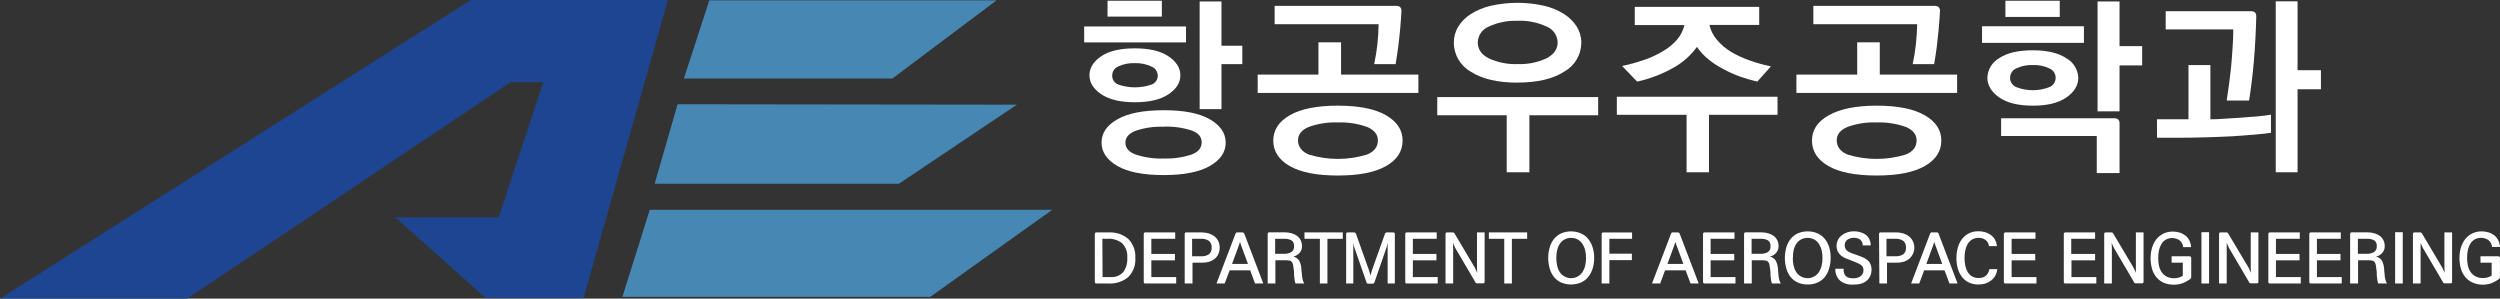 <?xml version="1.0" encoding="UTF-8"?><svg id="_레이어_2" xmlns="http://www.w3.org/2000/svg" viewBox="0 0 628.85 75.11"><rect x="0" y="0" width="628.85" height="75.11" fill="#333333" stroke="none"/><defs><style>.cls-1{fill:#4687b3;}.cls-2{fill:#fff;}.cls-3{fill:#1e4591;}</style></defs><g id="Layer_1"><polygon class="cls-3" points="168 0 146.78 75 122.22 75 99.44 54.67 125.44 54.67 136.67 20.67 128.44 20.67 47.11 75.11 0 75.11 118.44 0 168 0"/><polygon class="cls-1" points="178.42 .08 250.69 .08 224.47 19.75 172.03 19.75 178.42 .08"/><polygon class="cls-1" points="170.44 26.22 164.67 46.22 226.11 46.22 255.78 26.33 170.44 26.22"/><polygon class="cls-1" points="163.44 52.78 156.56 74.67 234 74.67 264.67 52.78 163.44 52.78"/><path class="cls-2" d="m272.71,6.66h25.62v4h-25.62v-4Zm12.78,19.06c-3.65,0-6.47-.67-8.45-2s-3-2.92-3-4.78,1-3.45,2.94-4.78,4.78-2,8.47-2,6.48.67,8.46,2,3,2.92,3,4.78-1,3.45-3,4.78-4.79,2-8.42,2Zm7.21,2c5.09,0,8.96.76,11.61,2.28,2.64,1.52,4,3.48,4,5.88s-1.33,4.36-4,5.88-6.52,2.28-11.61,2.28-9-.76-11.62-2.28-4-3.48-4-5.88,1.32-4.36,4-5.88,6.52-2.27,11.62-2.27h0ZM278.59.18h13.66v4h-13.66V.18Zm6.9,15.7c-1.43-.06-2.86.22-4.16.81-.94.38-1.57,1.29-1.57,2.31-.03,1.02.61,1.94,1.57,2.28,2.69.92,5.61.92,8.3,0,.97-.33,1.62-1.25,1.6-2.28-.03-1.01-.66-1.9-1.6-2.26-1.29-.61-2.71-.9-4.14-.86Zm7.21,16c-2.37-.09-4.74.25-7,1-1.74.67-2.62,1.68-2.62,3s.88,2.4,2.62,3c2.26.74,4.63,1.08,7,1,2.37.07,4.74-.26,7-1,1.71-.64,2.57-1.66,2.57-3.07s-.86-2.39-2.57-3c-2.26-.72-4.63-1.05-7-.95v.02Zm19.79-15.74h-5.24v11.31h-5.49V.37h5.49v11.14h5.24v4.63Z"/><path class="cls-2" d="m337.33,10.65v8.11h19.45v4.61h-40.42v-4.61h15.28v-8.11h5.69Zm-.79,15.93c5.26,0,9.29.8,12.08,2.4,2.79,1.6,4.19,3.73,4.19,6.39,0,2.68-1.39,4.82-4.16,6.4s-6.81,2.38-12.11,2.38-9.36-.79-12.12-2.38-4.14-3.72-4.14-6.4,1.39-4.79,4.16-6.39,6.81-2.4,12.1-2.4h0Zm14.6-25.1c.38-.04.76.07,1.06.31.23.28.35.64.32,1-.07,1.41-.18,2.9-.32,4.47s-.31,3-.47,4.32-.39,2.86-.68,4.56h-5.39c.36-1.73.63-3.4.81-5,.17-1.64.28-3.32.31-5.05h-26.16V1.48h30.52Zm-14.6,29.32c-2.5-.1-4.99.29-7.34,1.13-1.8.76-2.7,1.88-2.7,3.39s.9,2.81,2.7,3.55c4.78,1.47,9.89,1.47,14.67,0,1.81-.74,2.72-1.92,2.72-3.55,0-1.51-.91-2.63-2.72-3.39-2.35-.84-4.84-1.22-7.33-1.13Z"/><path class="cls-2" d="m402,29h-17.3v14.33h-5.7v-14.33h-17.47v-4.58h40.47v4.58Zm-20.23-8.21c-5.04,0-8.98-.92-11.81-2.76-2.64-1.49-4.27-4.29-4.26-7.32-.01-1.41.37-2.79,1.1-4,.8-1.28,1.88-2.37,3.16-3.17,1.54-.97,3.23-1.67,5-2.08,4.44-1,9.04-1,13.48,0,1.77.41,3.46,1.11,5,2.08,1.28.81,2.37,1.89,3.19,3.17.74,1.2,1.14,2.59,1.13,4,0,3.02-1.63,5.81-4.26,7.29-2.86,1.85-6.79,2.77-11.78,2.77l.05.02Zm0-15.55c-2.51-.11-5,.39-7.28,1.44-1.64.66-2.73,2.23-2.77,4,0,1.73.93,3.07,2.79,4,2.27,1.05,4.76,1.54,7.26,1.44,2.49.09,4.96-.4,7.22-1.44,1.88-1,2.82-2.31,2.82-4-.04-1.77-1.14-3.35-2.79-4-2.28-1.06-4.79-1.56-7.3-1.46l.05.02Z"/><path class="cls-2" d="m447.12,28.88h-17.24v14.45h-5.64v-14.45h-17.54v-4.55h40.42v4.55ZM411.21,1.72h31.3v4.56h-12.51c.3,1.37.94,2.65,1.86,3.72,1,1.18,2.18,2.19,3.5,3,1.47.88,3.02,1.6,4.64,2.16,1.78.65,3.6,1.16,5.46,1.53l-3.43,3.84c-1.44-.34-2.86-.75-4.26-1.24-1.45-.51-2.86-1.14-4.21-1.88-1.35-.69-2.63-1.51-3.8-2.47-1.12-.9-2.1-1.96-2.91-3.14-1.55,2.13-3.53,3.91-5.83,5.2-2.88,1.63-5.98,2.82-9.21,3.53l-3.78-3.93c1.88-.4,3.74-.91,5.56-1.54,1.63-.55,3.2-1.28,4.68-2.16,1.33-.77,2.53-1.75,3.55-2.9.92-1.06,1.56-2.33,1.88-3.69h-12.49V1.72Z"/><path class="cls-2" d="m472.84,10.65v8.11h19.45v4.61h-40.42v-4.61h15.29v-8.11h5.68Zm-.78,15.93c5.26,0,9.28.8,12.07,2.4,2.8,1.6,4.19,3.73,4.19,6.39s-1.39,4.82-4.16,6.4-6.81,2.38-12.1,2.38-9.37-.79-12.13-2.38-4.14-3.72-4.14-6.4,1.39-4.79,4.21-6.37,6.77-2.42,12.06-2.42Zm14.6-25.1c.36-.02.72.09,1,.31.23.28.35.64.32,1-.07,1.41-.17,2.9-.32,4.47s-.3,3-.46,4.32-.4,2.86-.69,4.56h-5.39c.36-1.73.63-3.4.81-5,.18-1.64.28-3.32.32-5.05h-26.12V1.48h30.53Zm-14.6,29.32c-2.5-.1-5,.28-7.35,1.13-1.8.76-2.7,1.88-2.7,3.39s.9,2.81,2.7,3.55c4.78,1.47,9.89,1.47,14.67,0,1.81-.74,2.72-1.92,2.72-3.55,0-1.51-.91-2.63-2.72-3.39-2.35-.84-4.83-1.22-7.32-1.13Z"/><path class="cls-2" d="m498.56,10.79v-4.18h25.63v4.18h-25.63Zm12.79,15.79c-3.66,0-6.48-.69-8.45-2.06-1.97-1.37-2.97-3.02-3-4.95.07-2.04,1.18-3.9,2.94-4.92,1.96-1.33,4.79-2,8.48-2,3.66,0,6.47.68,8.45,2,1.79,1,2.93,2.87,3,4.92,0,1.92-1,3.57-3,4.95-2,1.38-4.81,2.07-8.42,2.06Zm20.43,3.17c.38-.04.75.07,1.05.31.24.28.35.64.32,1v12.47h-5.73v-9.32h-24.06v-4.46h28.42ZM504.44.18h13.67v4.08h-13.67V.18Zm6.91,16.18c-1.43-.06-2.86.22-4.16.84-.94.39-1.56,1.31-1.57,2.33-.03,1.05.6,2,1.57,2.39,2.67,1.03,5.63,1.03,8.3,0,.98-.39,1.61-1.34,1.59-2.39-.02-1.02-.64-1.94-1.59-2.33-1.29-.61-2.71-.9-4.14-.84ZM533.15.36v11.25h5.69v4.84h-5.69v11.55h-5.53V.37h5.53Z"/><path class="cls-2" d="m542.56,30h7.93v-13.64h5.51v13.64c.82,0,1.9,0,3.26-.12l4.24-.27c1.47-.09,2.9-.2,4.28-.33s2.54-.27,3.46-.44v4.57c-1.11.16-2.48.31-4.12.45s-3.46.28-5.48.41-4.15.18-6.47.26-4.72.12-7.2.12h-5.39l-.02-4.65Zm23.66-27.18c.36-.02.71.09,1,.31.23.28.35.64.32,1-.09,3.83-.29,7.49-.58,11-.29,3.51-.71,6.86-1.23,10.16h-5.63c.19-1.19.39-2.53.58-4s.38-3,.54-4.59.26-3.2.37-4.8.17-3.1.17-4.51h-17V2.82h21.46Zm17.59,19.63h-5.88v20.88h-5.49V.33h5.49v17.32h5.88v4.8Z"/><path class="cls-2" d="m275.86,58.46h3c1.8-.11,3.57.48,4.95,1.64,1.24,1.27,1.89,3.01,1.77,4.78.13,1.78-.52,3.53-1.77,4.8-1.38,1.15-3.15,1.74-4.95,1.63h-3c-.13.02-.26-.02-.37-.1-.08-.1-.11-.23-.1-.36v-11.93c0-.13.03-.26.1-.36.11-.08.24-.12.37-.1Zm1.48,11.23h2c1.21.1,2.39-.36,3.21-1.26.73-1.03,1.09-2.27,1-3.53.14-1.4-.35-2.78-1.35-3.77-1.08-.8-2.41-1.18-3.75-1.06h-1.16l.05,9.62Z"/><path class="cls-2" d="m288.16,71.31c-.13.02-.26-.02-.37-.1-.07-.1-.11-.23-.09-.36v-11.93c-.01-.13.02-.25.09-.36.11-.08.24-.12.37-.1h7.45v1.61h-6v3.81h5.93v1.61h-5.93v4.2h6.25v1.62h-7.7Z"/><path class="cls-2" d="m298,58.92c-.01-.13.02-.25.09-.36.11-.08.24-.12.37-.1h3.84c.58,0,1.16.08,1.72.24.51.16.99.4,1.42.72.42.32.76.73,1,1.2.48,1.06.48,2.28,0,3.34-.22.46-.54.86-.94,1.18-.41.32-.87.56-1.37.7-.53.16-1.07.24-1.62.23h-2.55v5.24h-1.96v-12.39Zm6.78,3.36c.06-.64-.2-1.28-.69-1.7-.59-.38-1.3-.56-2-.51h-2.23v4.39h2.23c.7.05,1.4-.12,2-.49.5-.41.75-1.05.68-1.69h.01Z"/><path class="cls-2" d="m313,58.81l4.77,12.5h-2.07l-1.23-3.31h-5.17l-1.23,3.3h-2.07l4.77-12.5c.04-.1.09-.18.17-.25.07-.07.16-.1.26-.1h1.31c.1,0,.2.03.27.1.1.07.17.16.22.26Zm-3.09,7.58h4l-1.74-4.74-.26-.81-.26.81-1.74,4.74Z"/><path class="cls-2" d="m319.31,58.44h3.82c.58,0,1.17.07,1.73.23.5.13.97.35,1.39.65.39.29.7.67.92,1.1.23.47.34.99.33,1.52.02.62-.2,1.23-.62,1.69-.42.45-.97.78-1.57.93.61.11,1.15.47,1.48,1,.3.56.48,1.17.54,1.8,0,.51.08,1,.11,1.31s.06.7.1,1c.04.28.1.57.18.84.08.28.2.54.35.79h-2.22c-.08-.22-.14-.45-.18-.68,0-.24-.07-.48-.09-.73-.04-.24-.06-.49-.07-.73v-.7c-.07-.69-.14-1.23-.21-1.63-.04-.32-.14-.63-.31-.9-.14-.2-.36-.34-.61-.38-.35-.06-.7-.09-1.06-.08h-2.51v5.83h-1.94v-12.38c-.01-.13.02-.26.1-.37.1-.07.22-.11.34-.11Zm6.2,3.48c.06-.55-.17-1.1-.61-1.44-.59-.32-1.26-.46-1.93-.41h-2.22v3.77h2.12c.67.04,1.35-.11,1.94-.43.49-.33.76-.9.7-1.49Z"/><path class="cls-2" d="m332,71.31v-11.24h-3.87v-1.61h9.63v1.61h-3.86v11.24h-1.9Z"/><path class="cls-2" d="m348.36,58.85c.03-.11.09-.21.17-.28.11-.09.24-.12.38-.11h1.49c.13-.02.26.02.36.1.07.1.11.23.1.36v12.39h-1.81v-10.25l-.22,1-3.09,8.94c-.03.11-.1.2-.19.27-.08.06-.18.09-.28.09h-1.09c-.11,0-.21-.02-.3-.08-.08-.07-.14-.17-.16-.28l-3.1-8.89-.21-1v10.2h-1.8v-12.39c-.01-.13.01-.25.08-.36.1-.08.24-.12.37-.1h1.49c.13-.01.26.03.36.11.09.07.15.17.19.28l3.21,9,.42,1.43.42-1.43,3.21-9Z"/><path class="cls-2" d="m353.94,71.31c-.13.02-.26-.02-.37-.1-.07-.1-.11-.23-.09-.36v-11.93c-.01-.13.02-.25.09-.36.11-.08.24-.12.37-.1h7.45v1.61h-6v3.81h5.93v1.61h-5.93v4.2h6.25v1.62h-7.7Z"/><path class="cls-2" d="m371,67.36l.57,1.26-.05-1.31v-8.85h1.92v12.36c.02.13-.02.26-.09.36-.11.07-.23.1-.36.09h-1.39c-.13.01-.27-.02-.38-.1-.09-.08-.15-.18-.17-.29l-5-8.51-.57-1.26.05,1.31v8.89h-1.92v-12.39c0-.13.02-.25.08-.36.1-.08.24-.12.37-.1h1.33c.13-.01.27.03.37.11.08.08.15.17.19.28l5.05,8.51Z"/><path class="cls-2" d="m378.38,71.31v-11.24h-3.87v-1.61h9.63v1.61h-3.84v11.24h-1.92Z"/><path class="cls-2" d="m401,64.88c.01.92-.12,1.83-.4,2.71-.23.77-.62,1.49-1.13,2.12-.49.59-1.12,1.06-1.83,1.37-1.58.64-3.34.64-4.92,0-.7-.31-1.32-.78-1.8-1.37-.51-.62-.88-1.35-1.1-2.12-.51-1.76-.51-3.64,0-5.4.22-.77.59-1.49,1.1-2.12.49-.59,1.1-1.06,1.8-1.38,1.57-.65,3.35-.65,4.92,0,.71.31,1.34.78,1.83,1.38.51.63.89,1.35,1.13,2.12.28.87.41,1.78.4,2.69Zm-9.53,0c0,.65.07,1.29.21,1.92.11.58.33,1.13.65,1.62.29.46.69.83,1.16,1.1,1.58.91,3.59.43,4.58-1.1.31-.5.54-1.05.67-1.62.14-.63.21-1.27.21-1.92,0-.64-.07-1.27-.21-1.89-.13-.57-.36-1.11-.67-1.61-.3-.46-.69-.84-1.16-1.12-1.07-.57-2.35-.57-3.42,0-.47.28-.87.66-1.16,1.12-.32.49-.54,1.04-.65,1.61-.14.62-.21,1.25-.21,1.89Z"/><path class="cls-2" d="m403.34,58.47h7.19v1.6h-5.71v3.74h5.66v1.62h-5.66v5.88h-1.94v-12.38c-.01-.12.02-.25.09-.35.1-.09.24-.13.37-.11Z"/><path class="cls-2" d="m422.52,58.81l4.77,12.5h-2.05l-1.24-3.31h-5.17l-1.23,3.3h-2.05l4.77-12.5c.04-.1.09-.18.17-.25.07-.07.16-.1.26-.1h1.31c.1,0,.2.03.27.1.09.07.15.16.19.26Zm-3.09,7.58h4l-1.74-4.74-.26-.81-.26.81-1.74,4.74Z"/><path class="cls-2" d="m428.85,71.31c-.13.02-.27-.02-.37-.1-.08-.1-.12-.23-.1-.36v-11.93c-.01-.13.02-.26.1-.36.1-.08.24-.12.37-.1h7.44v1.61h-6v3.81h5.94v1.61h-5.94v4.2h6.25v1.62h-7.69Z"/><path class="cls-2" d="m439.16,58.44h3.84c.59,0,1.17.07,1.74.23.5.14.97.36,1.39.65.39.29.7.67.92,1.1.23.47.34.99.33,1.52.02.62-.21,1.23-.63,1.69-.42.45-.96.77-1.56.93.61.11,1.15.47,1.48,1,.29.56.47,1.17.53,1.8.05.51.09,1,.12,1.31s.06.7.09,1c.05.28.11.56.18.84.09.28.21.54.36.79h-2.25c-.08-.22-.14-.45-.18-.68-.05-.24-.08-.48-.1-.73,0-.25-.06-.49-.07-.73v-.7c-.07-.69-.14-1.23-.21-1.63-.04-.32-.15-.62-.31-.9-.15-.2-.37-.33-.61-.38-.35-.06-.7-.09-1.06-.08h-2.52v5.83h-1.94v-12.38c0-.13.03-.26.1-.37.1-.08.23-.12.36-.11Zm6.19,3.48c.06-.55-.17-1.1-.61-1.44-.59-.32-1.25-.46-1.92-.41h-2.22v3.77h2.11c.69.05,1.39-.1,2-.43.46-.35.71-.91.64-1.49Z"/><path class="cls-2" d="m460.48,64.88c.01.92-.12,1.83-.4,2.71-.22.77-.59,1.49-1.08,2.12-.5.59-1.12,1.06-1.83,1.37-.78.33-1.62.49-2.46.48-.85.02-1.69-.15-2.47-.48-.7-.31-1.31-.78-1.8-1.37-.5-.63-.88-1.35-1.1-2.12-.5-1.77-.5-3.63,0-5.4.23-.77.6-1.49,1.1-2.12.49-.59,1.1-1.06,1.8-1.38.78-.34,1.62-.5,2.47-.49.85,0,1.68.16,2.46.49.7.32,1.33.79,1.83,1.38.5.63.88,1.35,1.12,2.12.26.87.38,1.78.36,2.69Zm-9.52,0c0,.65.06,1.29.2,1.92.12.58.34,1.12.65,1.62.29.46.69.83,1.16,1.1,1.58.91,3.59.43,4.58-1.1.31-.5.54-1.05.67-1.62.14-.63.21-1.27.21-1.92,0-.64-.07-1.27-.21-1.89-.13-.57-.36-1.11-.67-1.61-.3-.46-.69-.84-1.16-1.12-1.07-.57-2.35-.57-3.42,0-.47.28-.87.66-1.16,1.12-.31.49-.53,1.04-.65,1.61-.13.62-.18,1.26-.16,1.89h-.04Z"/><path class="cls-2" d="m465.46,65.43c-.43-.14-.85-.3-1.26-.48-.41-.17-.79-.4-1.13-.68-.33-.27-.6-.61-.79-1-.44-.96-.41-2.06.07-3,.25-.45.59-.84,1-1.14.41-.31.87-.54,1.36-.7.49-.17,1.01-.25,1.53-.25.48,0,.97.04,1.44.15.42.11.83.27,1.22.46.48.26.88.64,1.17,1.1.33.55.5,1.19.48,1.83h-2c.02-.6-.25-1.16-.73-1.52-.45-.26-.96-.4-1.48-.39-.59-.02-1.18.15-1.66.5-.42.31-.67.8-.66,1.32-.02.35.06.69.22,1,.16.27.39.49.66.64.31.2.65.36,1,.47l1.32.46,1.31.51c.4.16.78.38,1.12.65.34.26.62.61.8,1,.21.45.32.94.31,1.44.01.6-.11,1.19-.37,1.73-.23.48-.57.89-1,1.2-.45.34-.98.58-1.53.7-.59.11-1.19.17-1.79.16-1.16.07-2.31-.28-3.23-1-.82-.78-1.25-1.88-1.18-3h2.07c-.02.41.03.83.16,1.22.1.29.29.54.53.73.23.19.5.31.79.37.33.06.66.09,1,.09.31,0,.62-.04.92-.12.29-.08.56-.19.81-.35.23-.17.43-.39.58-.64.15-.29.23-.61.22-.93.01-.29-.06-.58-.2-.84-.15-.24-.36-.44-.6-.59-.32-.2-.65-.36-1-.49l-1.48-.61Z"/><path class="cls-2" d="m472.65,58.92c-.01-.13.02-.25.09-.36.11-.08.24-.12.37-.1h3.89c.58,0,1.16.08,1.72.24.51.16.99.4,1.42.72.42.32.76.73,1,1.2.78,1.54.39,3.42-.94,4.52-.41.32-.87.56-1.37.7-.53.16-1.07.24-1.62.23h-2.55v5.24h-1.92l-.09-12.39Zm6.78,3.36c.06-.64-.2-1.28-.69-1.7-.6-.38-1.3-.56-2-.51h-2.22v4.39h2.22c.7.05,1.4-.12,2-.49.5-.41.76-1.05.69-1.69Z"/><path class="cls-2" d="m487.64,58.81l4.77,12.5h-2.05l-1.23-3.31h-5.13l-1.23,3.3h-2.05l4.77-12.5c.04-.1.09-.18.17-.25.07-.07.17-.11.27-.1h1.3c.1,0,.2.03.27.1.07.07.12.16.14.26Zm-3.09,7.58h4l-1.74-4.74-.26-.81-.26.81-1.74,4.74Z"/><path class="cls-2" d="m502.3,61.92h-2c-.06-.64-.38-1.22-.89-1.6-.5-.34-1.1-.51-1.7-.49-.6-.02-1.2.14-1.71.45-.45.29-.82.69-1.08,1.15-.29.5-.48,1.05-.59,1.62-.12.6-.17,1.22-.17,1.83,0,.62.05,1.25.17,1.86.11.57.3,1.11.59,1.61.26.47.63.86,1.08,1.15.52.3,1.11.45,1.71.43.6.02,1.19-.14,1.69-.47.55-.44.91-1.07,1-1.76h2c-.06.6-.25,1.18-.54,1.7-.27.47-.63.87-1.06,1.19-.43.33-.92.58-1.44.74-.55.15-1.11.23-1.68.23-.87.02-1.74-.16-2.53-.54-.68-.35-1.27-.86-1.72-1.48-.47-.64-.8-1.36-1-2.12-.21-.83-.32-1.68-.31-2.54,0-.84.1-1.68.32-2.49.19-.77.53-1.5,1-2.15.45-.62,1.04-1.14,1.72-1.5.78-.4,1.64-.59,2.51-.57.55,0,1.09.07,1.62.22.51.14,1,.37,1.43.68.44.31.8.7,1.07,1.16.29.52.46,1.1.51,1.69Z"/><path class="cls-2" d="m504.52,71.31c-.13.02-.27-.02-.37-.1-.08-.1-.12-.23-.1-.36v-11.93c-.01-.13.02-.26.1-.36.1-.08.24-.12.37-.1h7.48v1.61h-6v3.81h5.94v1.61h-5.94v4.2h6.25v1.62h-7.73Z"/><path class="cls-2" d="m519.6,71.31c-.13.02-.27-.02-.37-.1-.08-.1-.12-.23-.1-.36v-11.93c-.01-.13.02-.26.1-.36.1-.08.24-.12.37-.1h7.4v1.61h-6v3.81h6v1.61h-5.94v4.2h6.25v1.62h-7.71Z"/><path class="cls-2" d="m536.69,67.36l.57,1.26v-10.16h1.93v12.36c.01.13-.02.26-.1.36-.1.07-.23.1-.35.09h-1.44c-.13.01-.27-.02-.38-.1-.09-.07-.15-.18-.18-.29l-5-8.51-.58-1.26.06,1.31v8.89h-1.93v-12.39c-.01-.13.02-.25.09-.36.1-.08.23-.12.36-.1h1.34c.13-.01.26.03.36.11.09.07.15.17.19.28l5.06,8.51Z"/><path class="cls-2" d="m550.71,64.47c.13-.01.26.03.36.11.08.1.12.22.11.35v4.68c0,.12-.03.25-.08.36-.06.11-.14.21-.25.28-.57.41-1.19.75-1.85,1-.7.24-1.44.37-2.18.36-.86.02-1.71-.14-2.51-.46-.71-.3-1.34-.77-1.84-1.36-.52-.61-.91-1.33-1.13-2.1-.26-.9-.39-1.83-.38-2.76,0-.9.12-1.79.38-2.65.23-.77.6-1.49,1.09-2.13.49-.58,1.08-1.05,1.76-1.39.74-.35,1.54-.52,2.36-.51.57,0,1.13.08,1.68.24.53.15,1.02.4,1.46.73.42.33.76.75,1,1.22.28.53.43,1.12.46,1.72h-2c-.05-.71-.42-1.37-1-1.78-1.03-.63-2.31-.67-3.37-.1-.45.27-.83.65-1.1,1.1-.29.49-.5,1.04-.61,1.6-.13.64-.2,1.3-.19,1.95,0,.67.06,1.34.21,2,.13.57.37,1.12.71,1.6.32.46.76.82,1.26,1.07.58.28,1.22.41,1.86.39.43,0,.86-.06,1.27-.2.3-.11.59-.25.87-.41h0v-.06s0-.05,0-.08v-3.17h-2.81v-1.6h4.46Z"/><path class="cls-2" d="m555.67,71.31h-1.92v-12.9h1.92v12.9Z"/><path class="cls-2" d="m565.63,67.36l.57,1.26-.05-1.31v-8.85h1.93v12.36c.02.13-.02.26-.1.36-.1.07-.23.1-.35.09h-1.39c-.13.01-.27-.02-.38-.1-.09-.08-.15-.18-.18-.29l-5-8.51-.57-1.26v10.2h-1.93v-12.39c-.01-.13.02-.25.09-.36.1-.08.23-.12.36-.1h1.37c.13-.01.26.03.36.11.09.07.15.17.19.28l5.08,8.51Z"/><path class="cls-2" d="m571.05,71.31c-.2.06-.41-.06-.47-.26-.02-.06-.02-.13,0-.2v-11.93c-.01-.13.02-.25.09-.36.11-.08.25-.12.38-.1h7.44v1.61h-6v3.81h5.93v1.61h-5.93v4.2h6.25v1.62h-7.69Z"/><path class="cls-2" d="m581.35,71.31c-.13.02-.26-.02-.37-.1-.08-.1-.11-.23-.1-.36v-11.93c0-.13.03-.26.1-.36.11-.08.24-.12.37-.1h7.45v1.61h-6v3.81h5.93v1.61h-5.93v4.2h6.24v1.62h-7.69Z"/><path class="cls-2" d="m591.66,58.44h3.82c.58,0,1.17.07,1.73.23.5.13.97.35,1.39.65.39.29.7.67.92,1.1.23.47.34.99.33,1.52.02.62-.21,1.23-.63,1.69-.42.46-.96.78-1.56.93.61.11,1.15.47,1.48,1,.29.56.47,1.17.54,1.8,0,.51.08,1,.11,1.31s.06.7.09,1c.04.28.11.56.19.84.08.28.2.54.35.79h-2.22c-.08-.22-.14-.45-.18-.68,0-.24-.07-.48-.1-.73s-.06-.49-.07-.73v-.7c-.07-.69-.14-1.23-.21-1.63-.04-.32-.14-.63-.31-.9-.15-.2-.37-.33-.61-.38-.35-.06-.7-.09-1.06-.08h-2.51v5.83h-2v-12.38c-.01-.13.03-.26.11-.37.11-.09.26-.13.4-.11Zm6.19,3.48c.06-.55-.17-1.1-.6-1.44-.59-.32-1.26-.46-1.93-.41h-2.22v3.77h2.12c.67.04,1.35-.11,1.94-.43.48-.33.75-.9.69-1.49Z"/><path class="cls-2" d="m604.39,71.31h-1.92v-12.9h1.92v12.9Z"/><path class="cls-2" d="m614.35,67.36l.58,1.26-.06-1.31v-8.85h1.93v12.36c.02.13-.02.26-.09.36-.11.07-.23.1-.36.09h-1.35c-.13.01-.27-.02-.38-.1-.09-.08-.15-.18-.17-.29l-5-8.51-.57-1.26v10.2h-1.93v-12.39c-.01-.13.02-.25.09-.36.1-.08.24-.12.37-.1h1.33c.13-.01.27.03.37.11.08.08.15.17.19.28l5.05,8.51Z"/><path class="cls-2" d="m628.37,64.47c.13-.01.27.03.37.11.08.1.12.22.1.35v4.68c0,.12-.02.25-.08.36-.05.12-.14.21-.25.28-.57.41-1.19.75-1.84,1-.7.24-1.44.36-2.18.36-.86,0-1.7-.18-2.49-.51-.71-.31-1.34-.77-1.84-1.36-.52-.62-.9-1.33-1.13-2.1-.26-.9-.39-1.83-.38-2.76,0-.9.12-1.79.38-2.65.23-.77.61-1.49,1.1-2.13.48-.58,1.08-1.06,1.76-1.39.73-.35,1.54-.52,2.35-.51.57,0,1.13.08,1.68.24.53.15,1.02.4,1.46.73.42.33.76.74,1,1.22.28.53.44,1.12.47,1.72h-2c-.06-.71-.42-1.36-1-1.78-1.03-.63-2.32-.67-3.38-.1-.45.27-.83.65-1.1,1.1-.29.49-.5,1.04-.61,1.6-.13.64-.19,1.3-.19,1.95,0,.67.07,1.34.22,2,.13.57.36,1.12.7,1.6.33.45.76.82,1.26,1.07.58.27,1.22.41,1.87.39.43,0,.85-.06,1.26-.2.3-.11.59-.25.87-.41h0v-.06s0-.05,0-.08v-3.12h-2.81v-1.6h4.43Z"/></g></svg>
